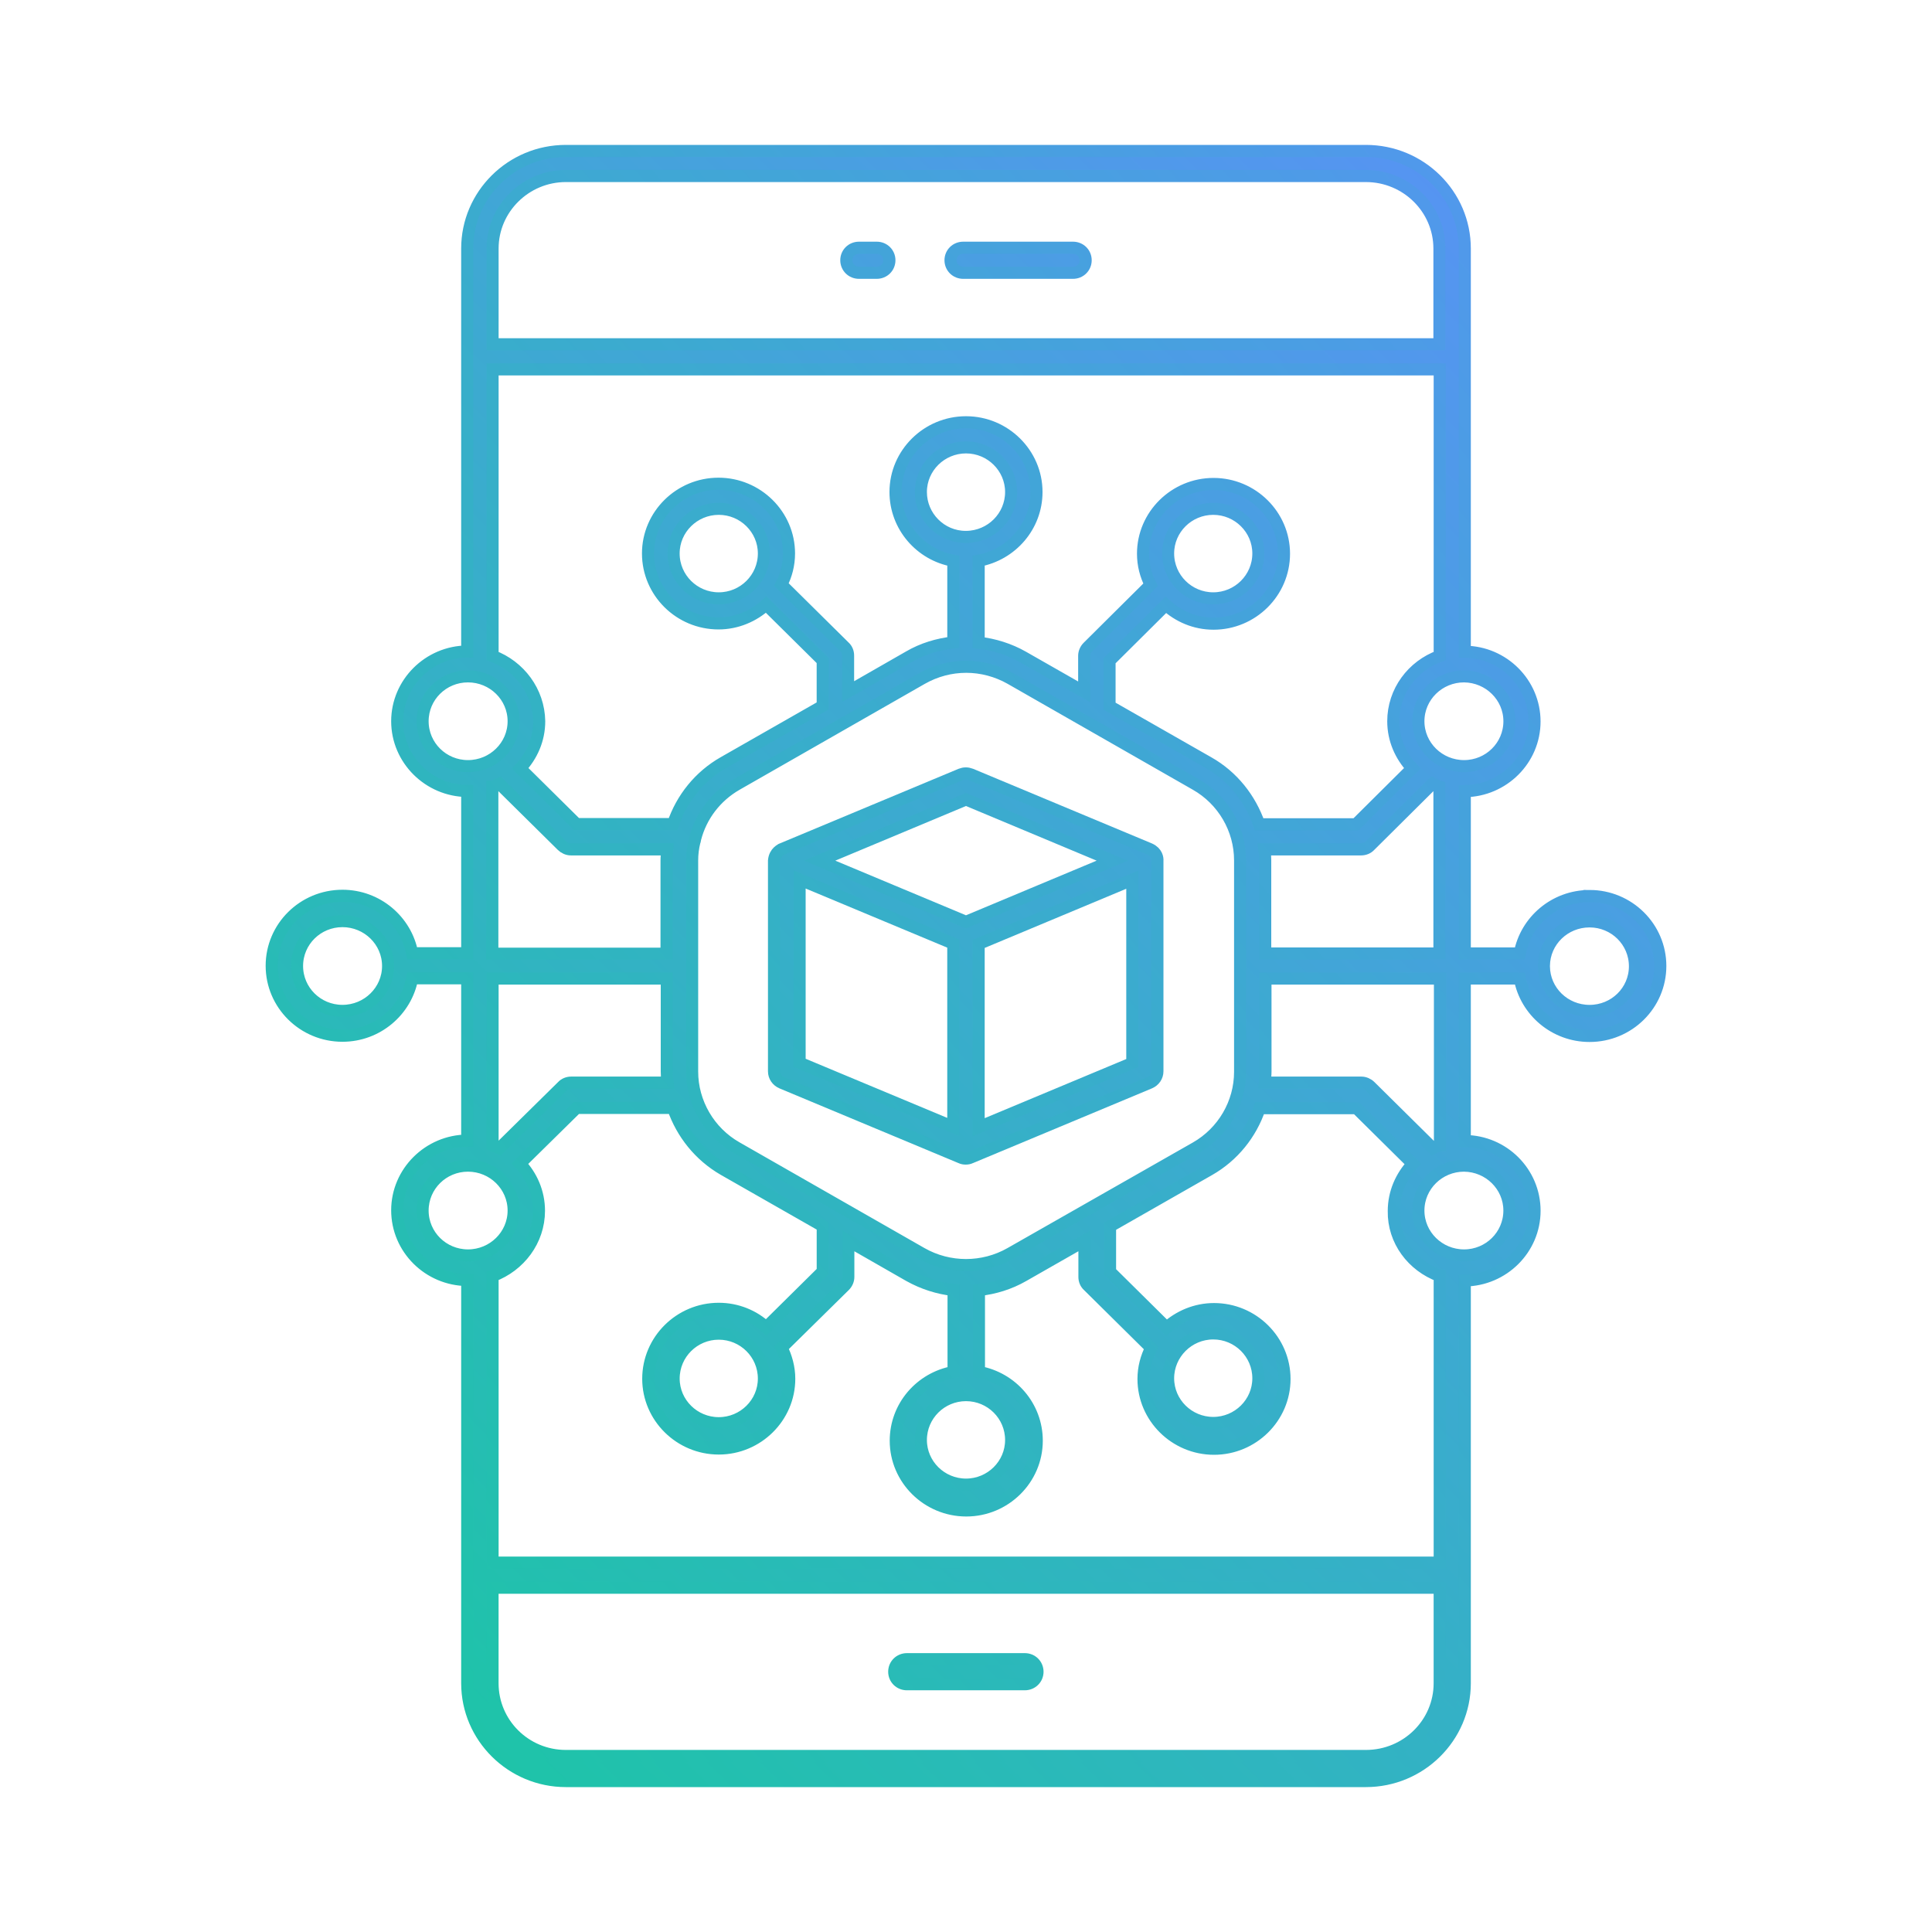 <svg width="64" height="64" viewBox="0 0 64 64" fill="none" xmlns="http://www.w3.org/2000/svg">
<path d="M33.948 54.962H30.043C29.808 54.962 29.622 55.145 29.622 55.378C29.622 55.61 29.807 55.793 30.043 55.793H33.948C34.183 55.793 34.369 55.611 34.369 55.378C34.368 55.145 34.183 54.962 33.948 54.962Z" fill="url(#paint0_linear_1409_1721)"/>
<path d="M31.907 9.037H35.544C35.779 9.037 35.964 8.854 35.964 8.621C35.964 8.389 35.78 8.206 35.544 8.206H31.907C31.672 8.206 31.487 8.388 31.487 8.621C31.487 8.854 31.672 9.037 31.907 9.037Z" fill="url(#paint1_linear_1409_1721)"/>
<path d="M28.455 9.037H29.043C29.278 9.037 29.463 8.854 29.463 8.621C29.463 8.389 29.278 8.206 29.043 8.206H28.455C28.22 8.206 28.035 8.388 28.035 8.621C28.035 8.854 28.22 9.037 28.455 9.037Z" fill="url(#paint2_linear_1409_1721)"/>
<path d="M38.089 28.128L32.158 25.652C32.049 25.61 31.94 25.61 31.831 25.652L25.9 28.128C25.892 28.136 25.665 28.219 25.64 28.51V35.488C25.64 35.654 25.74 35.803 25.9 35.87L31.831 38.346C31.881 38.371 31.94 38.379 31.99 38.379C32.04 38.379 32.099 38.371 32.15 38.346L38.08 35.87C38.24 35.804 38.341 35.654 38.341 35.488V28.51C38.349 28.435 38.324 28.236 38.089 28.128ZM31.999 26.483L36.846 28.51L31.999 30.537L27.152 28.51L31.999 26.483ZM26.488 29.133L31.579 31.259V37.332L26.488 35.206V29.133ZM32.419 37.341V31.268L37.509 29.141V35.215L32.419 37.341Z" fill="url(#paint3_linear_1409_1721)"/>
<path d="M52.656 29.682C51.505 29.682 50.547 30.505 50.345 31.584H48.523V26.209C49.8 26.192 50.833 25.163 50.833 23.9C50.833 22.637 49.799 21.599 48.523 21.59L48.523 8.232C48.523 6.446 47.053 5 45.247 5H18.744C16.938 5 15.477 6.454 15.477 8.232V21.582C14.2 21.59 13.158 22.629 13.158 23.892C13.158 25.155 14.2 26.193 15.477 26.202V31.577H13.654C13.452 30.497 12.495 29.674 11.344 29.674C10.05 29.674 9 30.713 9 31.992C9 33.271 10.05 34.31 11.344 34.31C12.494 34.31 13.452 33.487 13.654 32.408H15.477V37.783C14.2 37.791 13.158 38.829 13.158 40.092C13.158 41.363 14.2 42.393 15.477 42.402V55.76C15.477 57.546 16.947 59 18.744 59H45.247C47.053 59 48.523 57.546 48.523 55.76L48.523 42.417C49.8 42.401 50.834 41.371 50.834 40.108C50.834 38.837 49.8 37.806 48.523 37.798V32.415H50.346C50.548 33.495 51.505 34.317 52.656 34.317C53.95 34.317 55 33.279 55 31.999C55 30.72 53.95 29.681 52.656 29.681L52.656 29.682ZM11.344 33.487C10.512 33.487 9.84 32.822 9.84 32C9.84 31.177 10.512 30.513 11.344 30.513C12.176 30.513 12.856 31.177 12.856 32C12.856 32.822 12.176 33.487 11.344 33.487ZM47.692 42.268V51.764H16.317V42.268C17.207 41.936 17.854 41.097 17.854 40.108C17.854 39.502 17.61 38.953 17.224 38.546L19.097 36.702H22.298C22.592 37.549 23.171 38.28 23.978 38.746L27.254 40.615V42.119L25.381 43.971C24.969 43.589 24.415 43.356 23.81 43.356C22.524 43.356 21.474 44.395 21.474 45.674C21.474 46.945 22.524 47.984 23.81 47.984C25.095 47.984 26.145 46.945 26.145 45.674C26.145 45.3 26.044 44.952 25.893 44.644L27.976 42.592C28.052 42.518 28.102 42.41 28.102 42.301V41.105L30.119 42.26C30.581 42.518 31.076 42.675 31.588 42.733V45.45C30.497 45.649 29.673 46.588 29.673 47.726C29.673 48.997 30.723 50.036 32.009 50.036C33.294 50.036 34.344 48.997 34.344 47.726C34.344 46.588 33.521 45.649 32.429 45.45V42.733C32.941 42.675 33.437 42.526 33.899 42.26L35.923 41.105V42.301C35.923 42.41 35.965 42.518 36.049 42.592L38.132 44.652C37.973 44.968 37.88 45.309 37.88 45.682C37.88 46.953 38.931 47.992 40.216 47.992C41.501 47.992 42.551 46.953 42.551 45.682C42.551 44.403 41.501 43.365 40.216 43.365C39.611 43.365 39.057 43.606 38.645 43.98L36.772 42.127V40.623L40.048 38.754C40.854 38.297 41.442 37.557 41.728 36.71H44.937L46.801 38.554C46.415 38.97 46.171 39.51 46.171 40.116C46.154 41.097 46.793 41.936 47.691 42.268L47.692 42.268ZM16.317 21.731V12.236H47.692V21.731C46.793 22.056 46.154 22.903 46.154 23.892C46.154 24.498 46.398 25.038 46.784 25.453L44.919 27.306H41.711C41.417 26.459 40.837 25.719 40.031 25.262L36.755 23.393V21.889L38.62 20.036C39.04 20.419 39.586 20.66 40.199 20.66C41.484 20.66 42.534 19.621 42.534 18.342C42.534 17.071 41.484 16.032 40.199 16.032C38.914 16.032 37.864 17.071 37.864 18.342C37.864 18.716 37.956 19.056 38.115 19.372L36.041 21.432C35.965 21.506 35.915 21.615 35.915 21.723V22.919L33.89 21.764C33.437 21.506 32.932 21.349 32.42 21.291V18.574C33.504 18.375 34.335 17.436 34.335 16.298C34.335 15.027 33.285 13.988 32 13.988C30.715 13.988 29.665 15.027 29.665 16.298C29.665 17.436 30.496 18.383 31.58 18.574V21.283C31.067 21.341 30.564 21.49 30.11 21.756L28.094 22.911V21.715C28.094 21.606 28.052 21.498 27.968 21.424L25.885 19.364C26.044 19.056 26.137 18.707 26.137 18.334C26.137 17.062 25.086 16.024 23.801 16.024C22.516 16.024 21.466 17.062 21.466 18.334C21.466 19.613 22.516 20.651 23.801 20.651C24.406 20.651 24.96 20.41 25.38 20.028L27.253 21.881V23.385L23.978 25.254C23.171 25.711 22.583 26.45 22.297 27.298H19.097L17.232 25.453C17.618 25.038 17.862 24.498 17.862 23.892C17.846 22.903 17.207 22.064 16.317 21.731H16.317ZM33.47 41.52C32.563 42.036 31.437 42.036 30.53 41.52L24.398 38.015C23.491 37.5 22.928 36.528 22.928 35.498V28.502C22.928 28.295 22.953 28.087 23.003 27.887C23.02 27.854 23.02 27.813 23.029 27.779C23.222 27.032 23.709 26.384 24.406 25.985L30.538 22.479C30.992 22.221 31.496 22.088 32.008 22.088C32.512 22.088 33.024 22.221 33.478 22.479L39.61 25.985C40.517 26.5 41.08 27.463 41.08 28.502V35.505C41.08 36.544 40.517 37.507 39.61 38.023L33.47 41.52ZM32 46.215C32.824 46.215 33.495 46.879 33.495 47.702C33.495 48.516 32.823 49.18 32 49.18C31.177 49.18 30.505 48.516 30.505 47.702C30.505 46.879 31.177 46.215 32 46.215ZM32.008 17.786H31.991C31.168 17.786 30.505 17.113 30.505 16.299C30.505 15.484 31.177 14.82 32 14.82C32.823 14.82 33.495 15.485 33.495 16.299C33.495 17.113 32.832 17.777 32.008 17.786ZM38.695 18.334C38.695 17.519 39.367 16.855 40.19 16.855C41.013 16.855 41.685 17.52 41.685 18.334C41.685 19.156 41.013 19.821 40.19 19.821C39.367 19.821 38.695 19.156 38.695 18.334ZM23.81 19.821C22.986 19.821 22.314 19.156 22.314 18.334C22.314 17.519 22.987 16.855 23.81 16.855C24.633 16.855 25.305 17.52 25.305 18.334C25.305 19.156 24.633 19.821 23.81 19.821ZM25.305 45.667C25.305 46.481 24.633 47.145 23.81 47.145C22.987 47.145 22.315 46.481 22.315 45.667C22.315 44.844 22.987 44.179 23.81 44.179C24.633 44.179 25.305 44.844 25.305 45.667ZM40.19 44.171C41.014 44.171 41.685 44.836 41.685 45.658C41.685 46.472 41.013 47.137 40.19 47.137C39.367 47.137 38.695 46.472 38.695 45.658C38.695 44.844 39.367 44.171 40.19 44.171ZM41.887 28.137H45.087C45.197 28.137 45.306 28.096 45.382 28.013L47.448 25.961C47.523 26.002 47.599 26.035 47.683 26.06V31.585H41.912V28.494C41.912 28.378 41.904 28.254 41.887 28.137ZM50.002 23.892C50.002 24.714 49.329 25.379 48.498 25.379C47.666 25.379 46.986 24.714 46.986 23.892C46.986 23.069 47.666 22.405 48.498 22.405C49.329 22.413 50.002 23.078 50.002 23.892ZM18.744 5.831H45.247C46.591 5.831 47.683 6.911 47.683 8.232V11.405H16.317V8.232C16.317 6.911 17.409 5.831 18.745 5.831H18.744ZM13.999 23.892C13.999 23.069 14.671 22.405 15.502 22.405C16.334 22.405 17.015 23.069 17.015 23.892C17.015 24.714 16.334 25.379 15.502 25.379C14.671 25.379 13.999 24.714 13.999 23.892ZM16.317 26.06C16.393 26.035 16.469 25.994 16.544 25.961L18.619 28.012C18.694 28.087 18.803 28.137 18.913 28.137H22.105C22.097 28.253 22.08 28.378 22.08 28.503V31.593H16.309L16.309 26.06L16.317 26.06ZM22.088 32.416V35.498C22.088 35.623 22.096 35.739 22.113 35.863H18.921C18.812 35.863 18.702 35.905 18.627 35.988L16.544 38.04C16.468 38.007 16.401 37.974 16.317 37.94V32.416L22.088 32.416ZM13.999 40.101C13.999 39.278 14.671 38.613 15.502 38.613C16.334 38.613 17.015 39.278 17.015 40.101C17.015 40.923 16.334 41.588 15.502 41.588C14.671 41.587 13.999 40.923 13.999 40.101ZM45.247 58.169H18.744C17.4 58.169 16.316 57.09 16.316 55.76V52.595H47.691V55.76C47.691 57.089 46.599 58.169 45.247 58.169H45.247ZM50.001 40.101C50.001 40.923 49.329 41.588 48.498 41.588C47.666 41.588 46.986 40.923 46.986 40.101C46.986 39.278 47.666 38.613 48.498 38.613C49.329 38.621 50.001 39.286 50.001 40.101ZM47.691 37.941C47.616 37.965 47.54 38.007 47.465 38.04L45.39 35.988C45.315 35.913 45.205 35.863 45.096 35.863H41.896C41.904 35.739 41.921 35.622 41.921 35.498L41.92 32.416H47.7V37.941L47.691 37.941ZM52.656 33.488C51.824 33.488 51.152 32.831 51.144 32.017V31.992C51.152 31.178 51.824 30.522 52.656 30.522C53.487 30.522 54.16 31.186 54.16 32.009C54.16 32.831 53.487 33.488 52.656 33.488Z" fill="url(#paint4_linear_1409_1721)"/>
<path d="M33.948 54.962H30.043C29.808 54.962 29.622 55.145 29.622 55.378C29.622 55.61 29.807 55.793 30.043 55.793H33.948C34.183 55.793 34.369 55.611 34.369 55.378C34.368 55.145 34.183 54.962 33.948 54.962Z" stroke="url(#paint5_linear_1409_1721)" stroke-width="0.4"/>
<path d="M31.907 9.037H35.544C35.779 9.037 35.964 8.854 35.964 8.621C35.964 8.389 35.78 8.206 35.544 8.206H31.907C31.672 8.206 31.487 8.388 31.487 8.621C31.487 8.854 31.672 9.037 31.907 9.037Z" stroke="url(#paint6_linear_1409_1721)" stroke-width="0.4"/>
<path d="M28.455 9.037H29.043C29.278 9.037 29.463 8.854 29.463 8.621C29.463 8.389 29.278 8.206 29.043 8.206H28.455C28.22 8.206 28.035 8.388 28.035 8.621C28.035 8.854 28.22 9.037 28.455 9.037Z" stroke="url(#paint7_linear_1409_1721)" stroke-width="0.4"/>
<path d="M38.089 28.128L32.158 25.652C32.049 25.61 31.94 25.61 31.831 25.652L25.9 28.128C25.892 28.136 25.665 28.219 25.64 28.51V35.488C25.64 35.654 25.74 35.803 25.9 35.87L31.831 38.346C31.881 38.371 31.94 38.379 31.99 38.379C32.04 38.379 32.099 38.371 32.15 38.346L38.08 35.87C38.24 35.804 38.341 35.654 38.341 35.488V28.51C38.349 28.435 38.324 28.236 38.089 28.128ZM31.999 26.483L36.846 28.51L31.999 30.537L27.152 28.51L31.999 26.483ZM26.488 29.133L31.579 31.259V37.332L26.488 35.206V29.133ZM32.419 37.341V31.268L37.509 29.141V35.215L32.419 37.341Z" stroke="url(#paint8_linear_1409_1721)" stroke-width="0.4"/>
<path d="M52.656 29.682C51.505 29.682 50.547 30.505 50.345 31.584H48.523V26.209C49.8 26.192 50.833 25.163 50.833 23.9C50.833 22.637 49.799 21.599 48.523 21.59L48.523 8.232C48.523 6.446 47.053 5 45.247 5H18.744C16.938 5 15.477 6.454 15.477 8.232V21.582C14.2 21.59 13.158 22.629 13.158 23.892C13.158 25.155 14.2 26.193 15.477 26.202V31.577H13.654C13.452 30.497 12.495 29.674 11.344 29.674C10.05 29.674 9 30.713 9 31.992C9 33.271 10.05 34.31 11.344 34.31C12.494 34.31 13.452 33.487 13.654 32.408H15.477V37.783C14.2 37.791 13.158 38.829 13.158 40.092C13.158 41.363 14.2 42.393 15.477 42.402V55.76C15.477 57.546 16.947 59 18.744 59H45.247C47.053 59 48.523 57.546 48.523 55.76L48.523 42.417C49.8 42.401 50.834 41.371 50.834 40.108C50.834 38.837 49.8 37.806 48.523 37.798V32.415H50.346C50.548 33.495 51.505 34.317 52.656 34.317C53.95 34.317 55 33.279 55 31.999C55 30.72 53.95 29.681 52.656 29.681L52.656 29.682ZM11.344 33.487C10.512 33.487 9.84 32.822 9.84 32C9.84 31.177 10.512 30.513 11.344 30.513C12.176 30.513 12.856 31.177 12.856 32C12.856 32.822 12.176 33.487 11.344 33.487ZM47.692 42.268V51.764H16.317V42.268C17.207 41.936 17.854 41.097 17.854 40.108C17.854 39.502 17.61 38.953 17.224 38.546L19.097 36.702H22.298C22.592 37.549 23.171 38.28 23.978 38.746L27.254 40.615V42.119L25.381 43.971C24.969 43.589 24.415 43.356 23.81 43.356C22.524 43.356 21.474 44.395 21.474 45.674C21.474 46.945 22.524 47.984 23.81 47.984C25.095 47.984 26.145 46.945 26.145 45.674C26.145 45.3 26.044 44.952 25.893 44.644L27.976 42.592C28.052 42.518 28.102 42.41 28.102 42.301V41.105L30.119 42.26C30.581 42.518 31.076 42.675 31.588 42.733V45.45C30.497 45.649 29.673 46.588 29.673 47.726C29.673 48.997 30.723 50.036 32.009 50.036C33.294 50.036 34.344 48.997 34.344 47.726C34.344 46.588 33.521 45.649 32.429 45.45V42.733C32.941 42.675 33.437 42.526 33.899 42.26L35.923 41.105V42.301C35.923 42.41 35.965 42.518 36.049 42.592L38.132 44.652C37.973 44.968 37.88 45.309 37.88 45.682C37.88 46.953 38.931 47.992 40.216 47.992C41.501 47.992 42.551 46.953 42.551 45.682C42.551 44.403 41.501 43.365 40.216 43.365C39.611 43.365 39.057 43.606 38.645 43.98L36.772 42.127V40.623L40.048 38.754C40.854 38.297 41.442 37.557 41.728 36.71H44.937L46.801 38.554C46.415 38.97 46.171 39.51 46.171 40.116C46.154 41.097 46.793 41.936 47.691 42.268L47.692 42.268ZM16.317 21.731V12.236H47.692V21.731C46.793 22.056 46.154 22.903 46.154 23.892C46.154 24.498 46.398 25.038 46.784 25.453L44.919 27.306H41.711C41.417 26.459 40.837 25.719 40.031 25.262L36.755 23.393V21.889L38.62 20.036C39.04 20.419 39.586 20.66 40.199 20.66C41.484 20.66 42.534 19.621 42.534 18.342C42.534 17.071 41.484 16.032 40.199 16.032C38.914 16.032 37.864 17.071 37.864 18.342C37.864 18.716 37.956 19.056 38.115 19.372L36.041 21.432C35.965 21.506 35.915 21.615 35.915 21.723V22.919L33.89 21.764C33.437 21.506 32.932 21.349 32.42 21.291V18.574C33.504 18.375 34.335 17.436 34.335 16.298C34.335 15.027 33.285 13.988 32 13.988C30.715 13.988 29.665 15.027 29.665 16.298C29.665 17.436 30.496 18.383 31.58 18.574V21.283C31.067 21.341 30.564 21.49 30.11 21.756L28.094 22.911V21.715C28.094 21.606 28.052 21.498 27.968 21.424L25.885 19.364C26.044 19.056 26.137 18.707 26.137 18.334C26.137 17.062 25.086 16.024 23.801 16.024C22.516 16.024 21.466 17.062 21.466 18.334C21.466 19.613 22.516 20.651 23.801 20.651C24.406 20.651 24.96 20.41 25.38 20.028L27.253 21.881V23.385L23.978 25.254C23.171 25.711 22.583 26.45 22.297 27.298H19.097L17.232 25.453C17.618 25.038 17.862 24.498 17.862 23.892C17.846 22.903 17.207 22.064 16.317 21.731H16.317ZM33.47 41.52C32.563 42.036 31.437 42.036 30.53 41.52L24.398 38.015C23.491 37.5 22.928 36.528 22.928 35.498V28.502C22.928 28.295 22.953 28.087 23.003 27.887C23.02 27.854 23.02 27.813 23.029 27.779C23.222 27.032 23.709 26.384 24.406 25.985L30.538 22.479C30.992 22.221 31.496 22.088 32.008 22.088C32.512 22.088 33.024 22.221 33.478 22.479L39.61 25.985C40.517 26.5 41.08 27.463 41.08 28.502V35.505C41.08 36.544 40.517 37.507 39.61 38.023L33.47 41.52ZM32 46.215C32.824 46.215 33.495 46.879 33.495 47.702C33.495 48.516 32.823 49.18 32 49.18C31.177 49.18 30.505 48.516 30.505 47.702C30.505 46.879 31.177 46.215 32 46.215ZM32.008 17.786H31.991C31.168 17.786 30.505 17.113 30.505 16.299C30.505 15.484 31.177 14.82 32 14.82C32.823 14.82 33.495 15.485 33.495 16.299C33.495 17.113 32.832 17.777 32.008 17.786ZM38.695 18.334C38.695 17.519 39.367 16.855 40.19 16.855C41.013 16.855 41.685 17.52 41.685 18.334C41.685 19.156 41.013 19.821 40.19 19.821C39.367 19.821 38.695 19.156 38.695 18.334ZM23.81 19.821C22.986 19.821 22.314 19.156 22.314 18.334C22.314 17.519 22.987 16.855 23.81 16.855C24.633 16.855 25.305 17.52 25.305 18.334C25.305 19.156 24.633 19.821 23.81 19.821ZM25.305 45.667C25.305 46.481 24.633 47.145 23.81 47.145C22.987 47.145 22.315 46.481 22.315 45.667C22.315 44.844 22.987 44.179 23.81 44.179C24.633 44.179 25.305 44.844 25.305 45.667ZM40.19 44.171C41.014 44.171 41.685 44.836 41.685 45.658C41.685 46.472 41.013 47.137 40.19 47.137C39.367 47.137 38.695 46.472 38.695 45.658C38.695 44.844 39.367 44.171 40.19 44.171ZM41.887 28.137H45.087C45.197 28.137 45.306 28.096 45.382 28.013L47.448 25.961C47.523 26.002 47.599 26.035 47.683 26.06V31.585H41.912V28.494C41.912 28.378 41.904 28.254 41.887 28.137ZM50.002 23.892C50.002 24.714 49.329 25.379 48.498 25.379C47.666 25.379 46.986 24.714 46.986 23.892C46.986 23.069 47.666 22.405 48.498 22.405C49.329 22.413 50.002 23.078 50.002 23.892ZM18.744 5.831H45.247C46.591 5.831 47.683 6.911 47.683 8.232V11.405H16.317V8.232C16.317 6.911 17.409 5.831 18.745 5.831H18.744ZM13.999 23.892C13.999 23.069 14.671 22.405 15.502 22.405C16.334 22.405 17.015 23.069 17.015 23.892C17.015 24.714 16.334 25.379 15.502 25.379C14.671 25.379 13.999 24.714 13.999 23.892ZM16.317 26.06C16.393 26.035 16.469 25.994 16.544 25.961L18.619 28.012C18.694 28.087 18.803 28.137 18.913 28.137H22.105C22.097 28.253 22.08 28.378 22.08 28.503V31.593H16.309L16.309 26.06L16.317 26.06ZM22.088 32.416V35.498C22.088 35.623 22.096 35.739 22.113 35.863H18.921C18.812 35.863 18.702 35.905 18.627 35.988L16.544 38.04C16.468 38.007 16.401 37.974 16.317 37.94V32.416L22.088 32.416ZM13.999 40.101C13.999 39.278 14.671 38.613 15.502 38.613C16.334 38.613 17.015 39.278 17.015 40.101C17.015 40.923 16.334 41.588 15.502 41.588C14.671 41.587 13.999 40.923 13.999 40.101ZM45.247 58.169H18.744C17.4 58.169 16.316 57.09 16.316 55.76V52.595H47.691V55.76C47.691 57.089 46.599 58.169 45.247 58.169H45.247ZM50.001 40.101C50.001 40.923 49.329 41.588 48.498 41.588C47.666 41.588 46.986 40.923 46.986 40.101C46.986 39.278 47.666 38.613 48.498 38.613C49.329 38.621 50.001 39.286 50.001 40.101ZM47.691 37.941C47.616 37.965 47.54 38.007 47.465 38.04L45.39 35.988C45.315 35.913 45.205 35.863 45.096 35.863H41.896C41.904 35.739 41.921 35.622 41.921 35.498L41.92 32.416H47.7V37.941L47.691 37.941ZM52.656 33.488C51.824 33.488 51.152 32.831 51.144 32.017V31.992C51.152 31.178 51.824 30.522 52.656 30.522C53.487 30.522 54.16 31.186 54.16 32.009C54.16 32.831 53.487 33.488 52.656 33.488Z" stroke="url(#paint9_linear_1409_1721)" stroke-width="0.4"/>
<defs>
<linearGradient id="paint0_linear_1409_1721" x1="9" y1="59" x2="55" y2="13" gradientUnits="userSpaceOnUse">
<stop stop-color="#19C8A2"/>
<stop offset="1" stop-color="#5694F2"/>
</linearGradient>
<linearGradient id="paint1_linear_1409_1721" x1="9" y1="59" x2="55" y2="13" gradientUnits="userSpaceOnUse">
<stop stop-color="#19C8A2"/>
<stop offset="1" stop-color="#5694F2"/>
</linearGradient>
<linearGradient id="paint2_linear_1409_1721" x1="9" y1="59" x2="55" y2="13" gradientUnits="userSpaceOnUse">
<stop stop-color="#19C8A2"/>
<stop offset="1" stop-color="#5694F2"/>
</linearGradient>
<linearGradient id="paint3_linear_1409_1721" x1="9" y1="59" x2="55" y2="13" gradientUnits="userSpaceOnUse">
<stop stop-color="#19C8A2"/>
<stop offset="1" stop-color="#5694F2"/>
</linearGradient>
<linearGradient id="paint4_linear_1409_1721" x1="9" y1="59" x2="55" y2="13" gradientUnits="userSpaceOnUse">
<stop stop-color="#19C8A2"/>
<stop offset="1" stop-color="#5694F2"/>
</linearGradient>
<linearGradient id="paint5_linear_1409_1721" x1="9" y1="59" x2="62.313" y2="13.585" gradientUnits="userSpaceOnUse">
<stop stop-color="#19C8A2"/>
<stop offset="1" stop-color="#5694F2"/>
</linearGradient>
<linearGradient id="paint6_linear_1409_1721" x1="9" y1="59" x2="62.313" y2="13.585" gradientUnits="userSpaceOnUse">
<stop stop-color="#19C8A2"/>
<stop offset="1" stop-color="#5694F2"/>
</linearGradient>
<linearGradient id="paint7_linear_1409_1721" x1="9" y1="59" x2="62.313" y2="13.585" gradientUnits="userSpaceOnUse">
<stop stop-color="#19C8A2"/>
<stop offset="1" stop-color="#5694F2"/>
</linearGradient>
<linearGradient id="paint8_linear_1409_1721" x1="9" y1="59" x2="62.313" y2="13.585" gradientUnits="userSpaceOnUse">
<stop stop-color="#19C8A2"/>
<stop offset="1" stop-color="#5694F2"/>
</linearGradient>
<linearGradient id="paint9_linear_1409_1721" x1="9" y1="59" x2="62.313" y2="13.585" gradientUnits="userSpaceOnUse">
<stop stop-color="#19C8A2"/>
<stop offset="1" stop-color="#5694F2"/>
</linearGradient>
</defs>
</svg>
